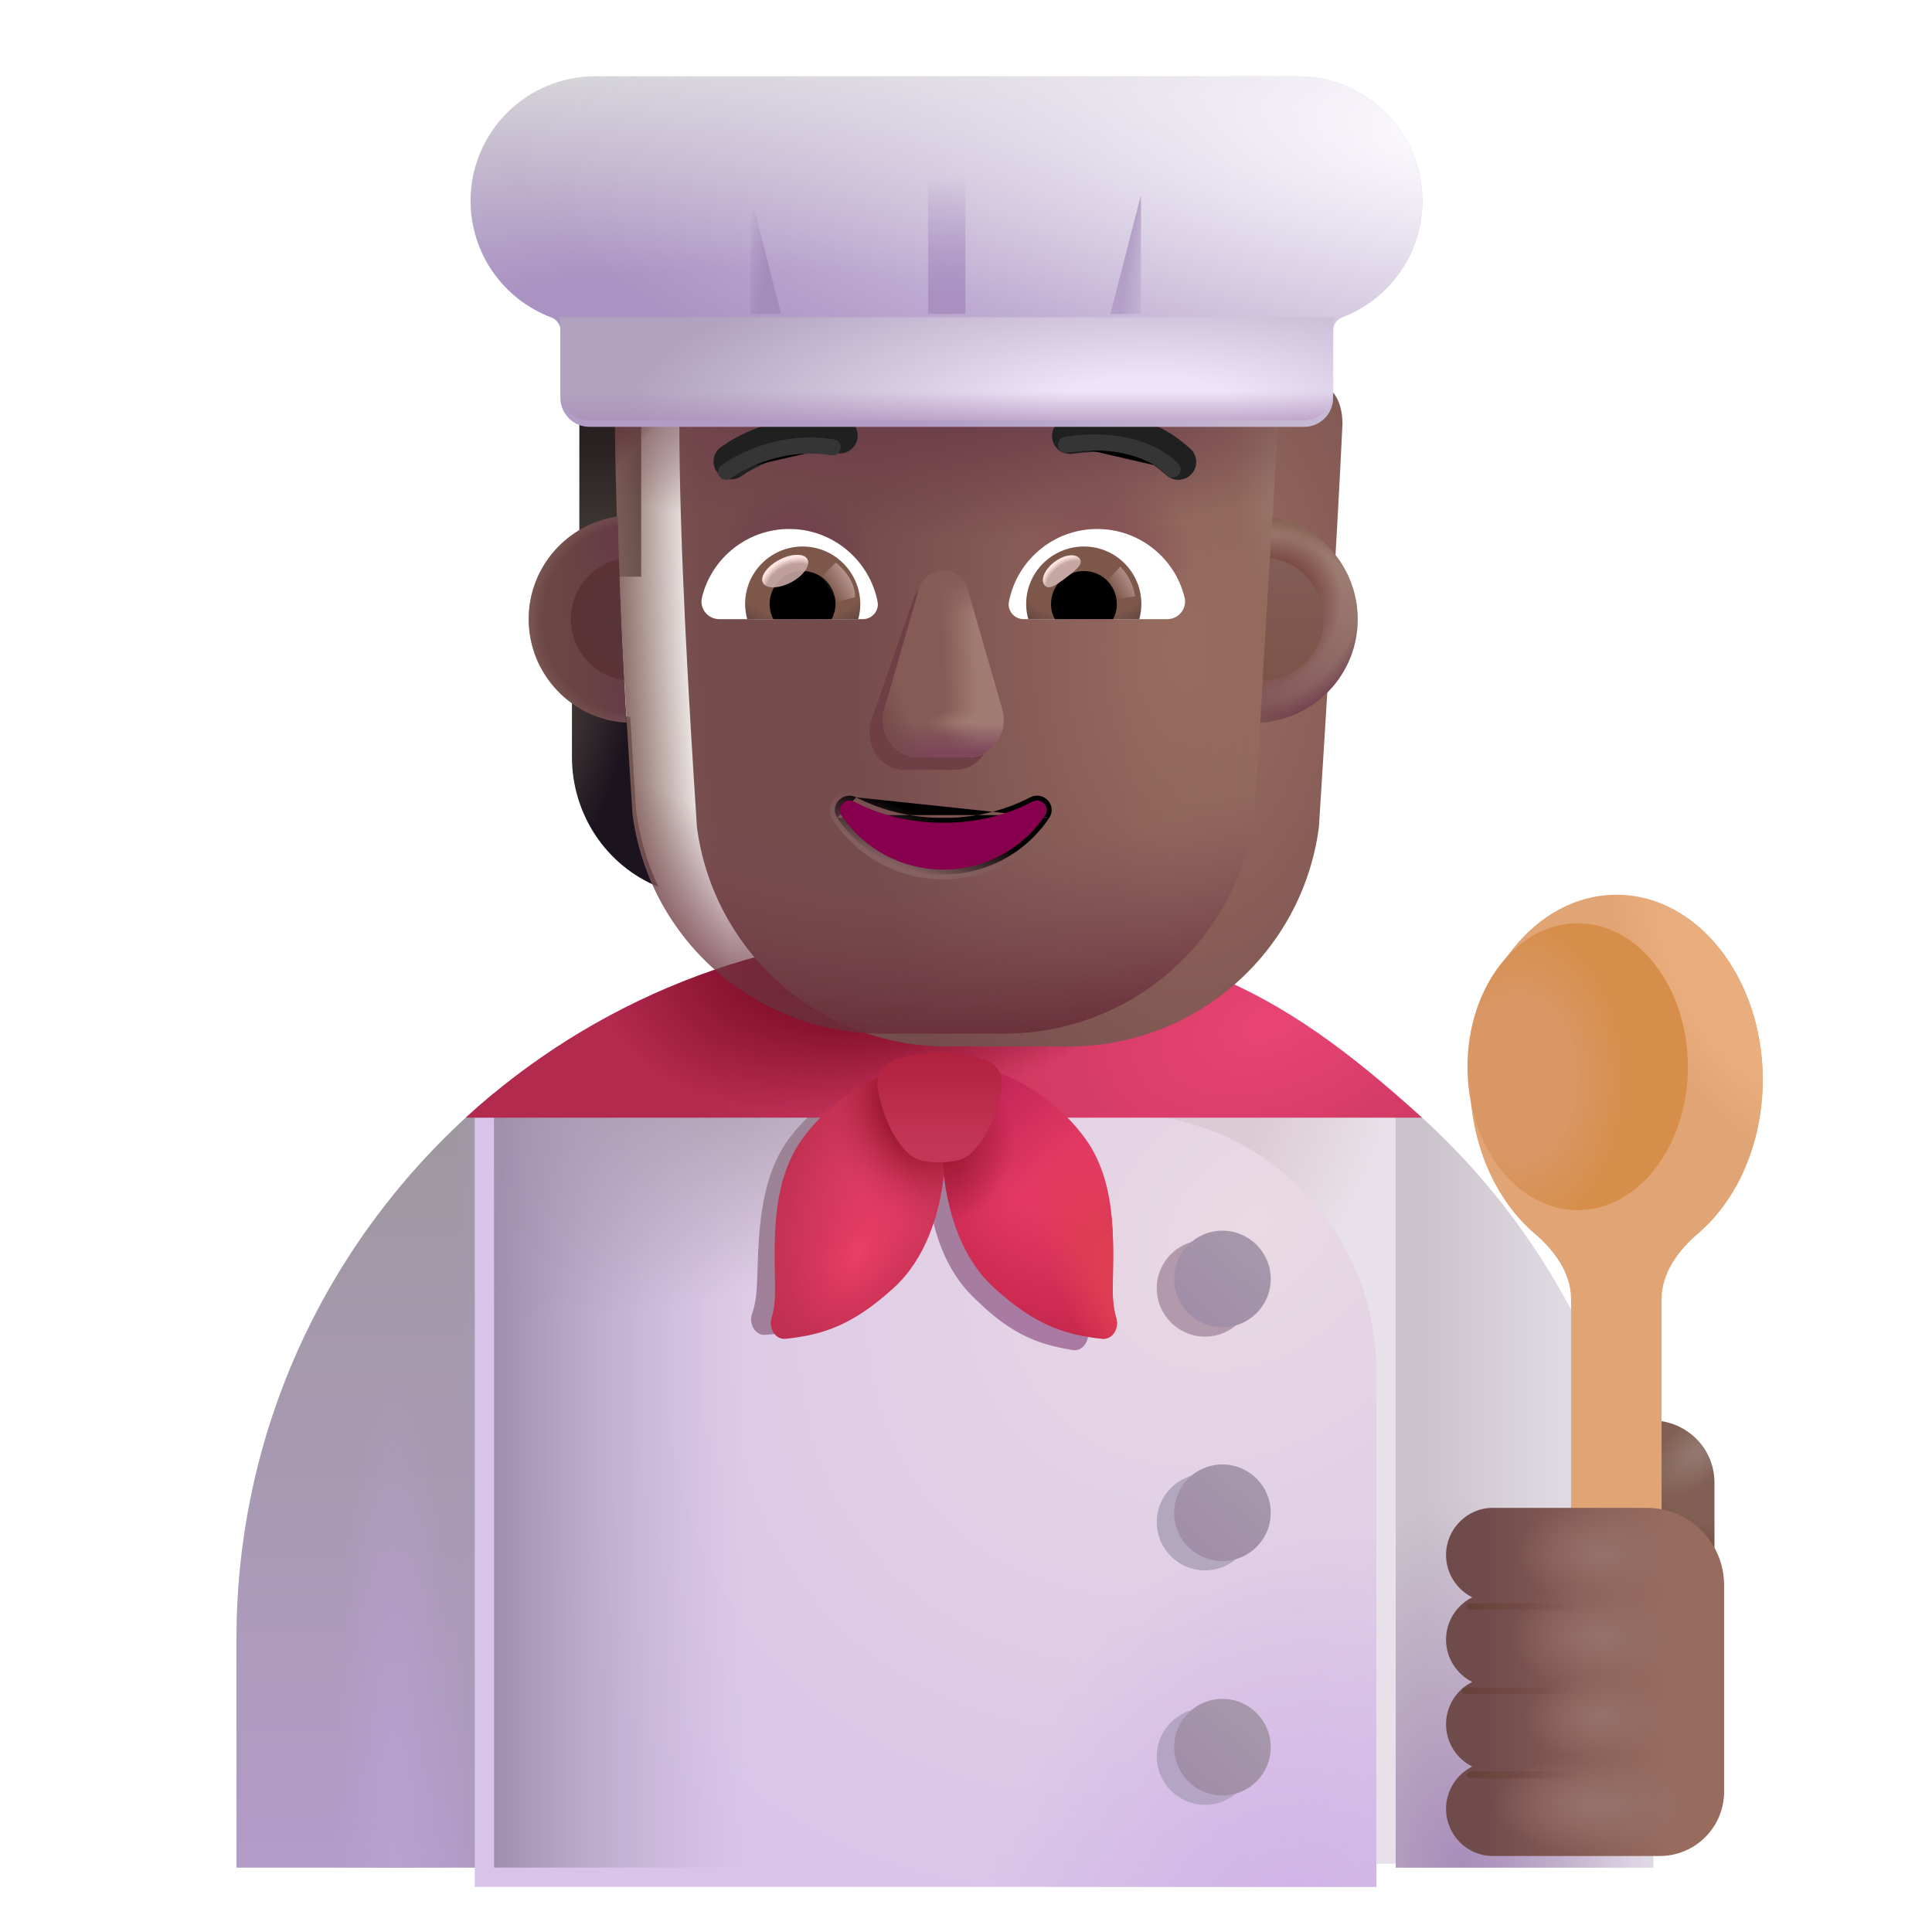 <svg viewBox="1 1 30 30" xmlns="http://www.w3.org/2000/svg">
<rect x="9.996" y="7.347" width="0.96" height="2.608" fill="url(#paint0_linear_4002_1877)"/>
<rect x="20.338" y="7.347" width="0.96" height="2.608" fill="url(#paint1_linear_4002_1877)"/>
<path d="M15.652 15.47C9.582 15.47 4.672 20.39 4.672 26.45V30H8.672V29.94H22.672V30H26.672V26.499C26.672 23.077 25.118 20.017 22.672 18V18.013C20.77 16.426 18.322 15.47 15.652 15.47Z" fill="#E8E1E9"/>
<path d="M15.652 15.47C9.582 15.47 4.672 20.39 4.672 26.45V30H8.672V29.94H22.672V30H26.672V26.499C26.672 23.077 25.118 20.017 22.672 18V18.013C20.77 16.426 18.322 15.47 15.652 15.47Z" fill="url(#paint2_radial_4002_1877)"/>
<path d="M22.672 30H26.672V26.499C26.672 23.077 25.118 20.017 22.672 18V30Z" fill="url(#paint3_linear_4002_1877)"/>
<path d="M22.672 30H26.672V26.499C26.672 23.077 25.118 20.017 22.672 18V30Z" fill="url(#paint4_radial_4002_1877)"/>
<path d="M8.672 17.973C6.228 19.988 4.672 23.038 4.672 26.45V30H8.672V17.973Z" fill="url(#paint5_linear_4002_1877)"/>
<path d="M8.672 17.973C6.228 19.988 4.672 23.038 4.672 26.45V30H8.672V17.973Z" fill="url(#paint6_linear_4002_1877)"/>
<path d="M8.672 17.973C6.228 19.988 4.672 23.038 4.672 26.45V30H8.672V17.973Z" fill="url(#paint7_radial_4002_1877)"/>
<g filter="url(#filter0_i_4002_1877)">
<path d="M8.672 18H18.724C20.901 18 22.672 19.796 22.672 22.004V30H8.672L8.672 18Z" fill="url(#paint8_radial_4002_1877)"/>
<path d="M8.672 18H18.724C20.901 18 22.672 19.796 22.672 22.004V30H8.672L8.672 18Z" fill="url(#paint9_radial_4002_1877)"/>
</g>
<path d="M8.672 18H18.724C20.901 18 22.672 19.796 22.672 22.004V30H8.672L8.672 18Z" fill="url(#paint10_radial_4002_1877)"/>
<path d="M8.672 18H18.724C20.901 18 22.672 19.796 22.672 22.004V30H8.672L8.672 18Z" fill="url(#paint11_linear_4002_1877)"/>
<g filter="url(#filter1_f_4002_1877)">
<path d="M15.385 17.496C15 17.528 13.981 17.748 13.283 18.638C12.813 19.237 12.784 20.078 12.763 20.707C12.759 20.824 12.755 20.933 12.749 21.033C12.74 21.178 12.714 21.296 12.679 21.395C12.625 21.55 12.719 21.737 12.879 21.727C13.459 21.691 13.897 21.565 14.543 21.022C15.035 20.609 15.286 19.96 15.394 19.306C15.438 19.967 15.622 20.638 16.071 21.098C16.661 21.701 17.084 21.871 17.658 21.964C17.816 21.989 17.928 21.812 17.89 21.653C17.865 21.551 17.851 21.431 17.856 21.286C17.859 21.186 17.866 21.077 17.874 20.96C17.915 20.332 17.969 19.492 17.561 18.85C16.954 17.895 15.961 17.576 15.582 17.506C15.535 17.666 15.49 17.865 15.454 18.088C15.441 17.862 15.416 17.66 15.385 17.496Z" fill="url(#paint12_linear_4002_1877)"/>
</g>
<path d="M23.081 18.355H8.232C10.186 16.564 12.79 15.47 15.652 15.47C19.136 15.47 20.805 16.282 23.081 18.355Z" fill="url(#paint13_radial_4002_1877)"/>
<path d="M23.081 18.355H8.232C10.186 16.564 12.79 15.47 15.652 15.47C19.136 15.47 20.805 16.282 23.081 18.355Z" fill="url(#paint14_radial_4002_1877)"/>
<g filter="url(#filter2_f_4002_1877)">
<path d="M20.462 28.275C20.462 28.689 20.126 29.025 19.712 29.025C19.298 29.025 18.962 28.689 18.962 28.275C18.962 27.861 19.298 27.525 19.712 27.525C20.126 27.525 20.462 27.861 20.462 28.275Z" fill="#B5A5C4"/>
</g>
<g filter="url(#filter3_f_4002_1877)">
<path d="M19.712 25.385C20.126 25.385 20.462 25.049 20.462 24.635C20.462 24.221 20.126 23.885 19.712 23.885C19.298 23.885 18.962 24.221 18.962 24.635C18.962 25.049 19.298 25.385 19.712 25.385Z" fill="#B2A7BE"/>
</g>
<g filter="url(#filter4_f_4002_1877)">
<path d="M19.712 21.755C20.126 21.755 20.462 21.419 20.462 21.005C20.462 20.591 20.126 20.255 19.712 20.255C19.298 20.255 18.962 20.591 18.962 21.005C18.962 21.419 19.298 21.755 19.712 21.755Z" fill="#B29AAC"/>
</g>
<g filter="url(#filter5_ii_4002_1877)">
<path d="M20.732 28.13C20.732 28.545 20.396 28.88 19.982 28.88C19.567 28.88 19.232 28.545 19.232 28.13C19.232 27.716 19.567 27.38 19.982 27.38C20.396 27.38 20.732 27.716 20.732 28.13Z" fill="url(#paint15_linear_4002_1877)"/>
</g>
<g filter="url(#filter6_ii_4002_1877)">
<path d="M19.982 25.24C20.396 25.24 20.732 24.904 20.732 24.49C20.732 24.076 20.396 23.74 19.982 23.74C19.567 23.74 19.232 24.076 19.232 24.49C19.232 24.904 19.567 25.24 19.982 25.24Z" fill="url(#paint16_linear_4002_1877)"/>
</g>
<g filter="url(#filter7_ii_4002_1877)">
<path d="M19.982 21.61C20.396 21.61 20.732 21.275 20.732 20.86C20.732 20.446 20.396 20.11 19.982 20.11C19.567 20.11 19.232 20.446 19.232 20.86C19.232 21.275 19.567 21.61 19.982 21.61Z" fill="url(#paint17_linear_4002_1877)"/>
</g>
<path d="M26.655 23.057C27.186 23.057 27.622 23.492 27.622 24.024V26.239H25.688V24.024C25.697 23.492 26.123 23.057 26.655 23.057Z" fill="url(#paint18_radial_4002_1877)"/>
<path d="M26.655 23.057C27.186 23.057 27.622 23.492 27.622 24.024V26.239H25.688V24.024C25.697 23.492 26.123 23.057 26.655 23.057Z" fill="url(#paint19_radial_4002_1877)"/>
<path d="M20.508 12.129C20.843 12.118 21.157 12.005 21.413 11.821V12.752C21.413 13.645 20.881 14.441 20.072 14.771C20.242 14.408 20.359 14.013 20.418 13.591L20.508 12.129Z" fill="url(#paint20_radial_4002_1877)"/>
<path d="M10.785 12.129C10.45 12.118 10.136 12.005 9.881 11.821V12.752C9.881 13.645 10.413 14.441 11.222 14.771C11.051 14.408 10.934 14.013 10.876 13.591L10.785 12.129Z" fill="url(#paint21_radial_4002_1877)"/>
<g filter="url(#filter8_ii_4002_1877)">
<path d="M10.822 13.644C11.079 15.597 12.741 17.05 14.707 17.05H16.594C18.561 17.05 20.223 15.597 20.48 13.644C20.598 11.761 20.758 9.257 20.846 7.374C20.835 6.607 20.189 6.602 19.425 6.57H18.025C17.07 6.57 16.206 6.006 15.813 5.127C15.712 4.875 15.468 4.708 15.198 4.708H13.925C12.079 4.708 10.549 5.507 10.549 7.374C10.549 9.235 10.7 11.779 10.822 13.644Z" fill="url(#paint22_radial_4002_1877)"/>
<path d="M10.822 13.644C11.079 15.597 12.741 17.05 14.707 17.05H16.594C18.561 17.05 20.223 15.597 20.48 13.644C20.598 11.761 20.758 9.257 20.846 7.374C20.835 6.607 20.189 6.602 19.425 6.57H18.025C17.07 6.57 16.206 6.006 15.813 5.127C15.712 4.875 15.468 4.708 15.198 4.708H13.925C12.079 4.708 10.549 5.507 10.549 7.374C10.549 9.235 10.7 11.779 10.822 13.644Z" fill="url(#paint23_radial_4002_1877)"/>
</g>
<path d="M10.822 13.644C11.079 15.597 12.741 17.05 14.707 17.05H16.594C18.561 17.05 20.223 15.597 20.48 13.644C20.598 11.761 20.758 9.257 20.846 7.374C20.835 6.607 20.189 6.602 19.425 6.57H18.025C17.07 6.57 16.206 6.006 15.813 5.127C15.712 4.875 15.468 4.708 15.198 4.708H13.925C12.079 4.708 10.549 5.507 10.549 7.374C10.549 9.235 10.7 11.779 10.822 13.644Z" fill="url(#paint24_linear_4002_1877)"/>
<path d="M10.822 13.644C11.079 15.597 12.741 17.05 14.707 17.05H16.594C18.561 17.05 20.223 15.597 20.48 13.644C20.598 11.761 20.758 9.257 20.846 7.374C20.835 6.607 20.189 6.602 19.425 6.57H18.025C17.07 6.57 16.206 6.006 15.813 5.127C15.712 4.875 15.468 4.708 15.198 4.708H13.925C12.079 4.708 10.549 5.507 10.549 7.374C10.549 9.235 10.7 11.779 10.822 13.644Z" fill="url(#paint25_radial_4002_1877)"/>
<path d="M10.822 13.644C11.079 15.597 12.741 17.05 14.707 17.05H16.594C18.561 17.05 20.223 15.597 20.48 13.644C20.598 11.761 20.758 9.257 20.846 7.374C20.835 6.607 20.189 6.602 19.425 6.57H18.025C17.07 6.57 16.206 6.006 15.813 5.127C15.712 4.875 15.468 4.708 15.198 4.708H13.925C12.079 4.708 10.549 5.507 10.549 7.374C10.549 9.235 10.7 11.779 10.822 13.644Z" fill="url(#paint26_radial_4002_1877)"/>
<path d="M10.822 13.644C11.079 15.597 12.741 17.05 14.707 17.05H16.594C18.561 17.05 20.223 15.597 20.48 13.644C20.598 11.761 20.758 9.257 20.846 7.374C20.835 6.607 20.189 6.602 19.425 6.57H18.025C17.07 6.57 16.206 6.006 15.813 5.127C15.712 4.875 15.468 4.708 15.198 4.708H13.925C12.079 4.708 10.549 5.507 10.549 7.374C10.549 9.235 10.7 11.779 10.822 13.644Z" fill="url(#paint27_radial_4002_1877)"/>
<path d="M10.822 13.644C11.079 15.597 12.741 17.05 14.707 17.05H16.594C18.561 17.05 20.223 15.597 20.48 13.644C20.598 11.761 20.758 9.257 20.846 7.374C20.835 6.607 20.189 6.602 19.425 6.57H18.025C17.07 6.57 16.206 6.006 15.813 5.127C15.712 4.875 15.468 4.708 15.198 4.708H13.925C12.079 4.708 10.549 5.507 10.549 7.374C10.549 9.235 10.7 11.779 10.822 13.644Z" fill="url(#paint28_radial_4002_1877)"/>
<path d="M10.822 13.644C11.079 15.597 12.741 17.05 14.707 17.05H16.594C18.561 17.05 20.223 15.597 20.48 13.644C20.598 11.761 20.758 9.257 20.846 7.374C20.835 6.607 20.189 6.602 19.425 6.57H18.025C17.07 6.57 16.206 6.006 15.813 5.127C15.712 4.875 15.468 4.708 15.198 4.708H13.925C12.079 4.708 10.549 5.507 10.549 7.374C10.549 9.235 10.7 11.779 10.822 13.644Z" fill="url(#paint29_radial_4002_1877)"/>
<path d="M10.822 13.644C11.079 15.597 12.741 17.05 14.707 17.05H16.594C18.561 17.05 20.223 15.597 20.48 13.644C20.598 11.761 20.758 9.257 20.846 7.374C20.835 6.607 20.189 6.602 19.425 6.57H18.025C17.07 6.57 16.206 6.006 15.813 5.127C15.712 4.875 15.468 4.708 15.198 4.708H13.925C12.079 4.708 10.549 5.507 10.549 7.374C10.549 9.235 10.7 11.779 10.822 13.644Z" fill="url(#paint30_radial_4002_1877)"/>
<path d="M10.822 13.644C11.079 15.597 12.741 17.05 14.707 17.05H16.594C18.561 17.05 20.223 15.597 20.48 13.644C20.598 11.761 20.758 9.257 20.846 7.374C20.835 6.607 20.189 6.602 19.425 6.57H18.025C17.07 6.57 16.206 6.006 15.813 5.127C15.712 4.875 15.468 4.708 15.198 4.708H13.925C12.079 4.708 10.549 5.507 10.549 7.374C10.549 9.235 10.7 11.779 10.822 13.644Z" fill="url(#paint31_radial_4002_1877)"/>
<g filter="url(#filter9_f_4002_1877)">
<path d="M15.161 10.361L14.526 12.199C14.417 12.577 14.678 12.955 15.046 12.955H15.833C16.201 12.955 16.462 12.571 16.353 12.199L15.822 10.361C15.708 9.953 15.28 9.953 15.161 10.361Z" fill="#6F3F46"/>
</g>
<g filter="url(#filter10_f_4002_1877)">
<path d="M15.264 10.165L14.733 12.003C14.624 12.381 14.885 12.759 15.254 12.759H16.04C16.409 12.759 16.669 12.376 16.561 12.003L16.029 10.165C15.915 9.758 15.384 9.758 15.264 10.165Z" fill="#845B55"/>
<path d="M15.264 10.165L14.733 12.003C14.624 12.381 14.885 12.759 15.254 12.759H16.04C16.409 12.759 16.669 12.376 16.561 12.003L16.029 10.165C15.915 9.758 15.384 9.758 15.264 10.165Z" fill="url(#paint32_linear_4002_1877)"/>
<path d="M15.264 10.165L14.733 12.003C14.624 12.381 14.885 12.759 15.254 12.759H16.04C16.409 12.759 16.669 12.376 16.561 12.003L16.029 10.165C15.915 9.758 15.384 9.758 15.264 10.165Z" fill="url(#paint33_radial_4002_1877)"/>
<path d="M15.264 10.165L14.733 12.003C14.624 12.381 14.885 12.759 15.254 12.759H16.04C16.409 12.759 16.669 12.376 16.561 12.003L16.029 10.165C15.915 9.758 15.384 9.758 15.264 10.165Z" fill="url(#paint34_linear_4002_1877)"/>
<path d="M15.264 10.165L14.733 12.003C14.624 12.381 14.885 12.759 15.254 12.759H16.04C16.409 12.759 16.669 12.376 16.561 12.003L16.029 10.165C15.915 9.758 15.384 9.758 15.264 10.165Z" fill="url(#paint35_radial_4002_1877)"/>
<path d="M15.264 10.165L14.733 12.003C14.624 12.381 14.885 12.759 15.254 12.759H16.04C16.409 12.759 16.669 12.376 16.561 12.003L16.029 10.165C15.915 9.758 15.384 9.758 15.264 10.165Z" fill="url(#paint36_linear_4002_1877)"/>
</g>
<g filter="url(#filter11_f_4002_1877)">
<path d="M14.296 13.381L14.296 13.381C14.686 13.584 15.151 13.701 15.647 13.701C16.148 13.701 16.608 13.584 16.997 13.381L16.998 13.381L16.998 13.381C17.099 13.329 17.205 13.359 17.269 13.425C17.333 13.493 17.357 13.601 17.293 13.698M14.296 13.381L17.23 13.657M14.296 13.381L14.295 13.381C14.193 13.329 14.087 13.361 14.024 13.428C13.961 13.494 13.935 13.603 14.001 13.699M14.296 13.381L14.063 13.657M17.293 13.698C17.293 13.698 17.293 13.698 17.292 13.698L17.23 13.657M17.293 13.698C17.293 13.698 17.293 13.698 17.293 13.698L17.23 13.657M17.293 13.698C16.944 14.226 16.337 14.578 15.647 14.578C14.956 14.578 14.35 14.226 14.001 13.699M17.23 13.657C16.895 14.164 16.311 14.503 15.647 14.503C14.982 14.503 14.398 14.164 14.063 13.657M14.001 13.699C14.001 13.699 14.002 13.699 14.002 13.699L14.063 13.657M14.001 13.699C14.001 13.698 14.001 13.698 14.001 13.698L14.063 13.657" stroke="url(#paint37_linear_4002_1877)" stroke-width="0.15"/>
</g>
<path d="M15.647 13.776C15.139 13.776 14.662 13.657 14.261 13.448C14.124 13.378 13.977 13.532 14.063 13.657C14.398 14.164 14.982 14.503 15.647 14.503C16.311 14.503 16.895 14.164 17.23 13.657C17.316 13.527 17.169 13.378 17.032 13.448C16.631 13.657 16.159 13.776 15.647 13.776Z" fill="url(#paint38_radial_4002_1877)"/>
<g filter="url(#filter12_i_4002_1877)">
<path d="M19.38 8.164C19.204 8.012 19.001 7.85 18.692 7.753C18.388 7.657 18.007 7.631 17.48 7.696C17.328 7.714 17.219 7.853 17.238 8.005C17.257 8.157 17.395 8.265 17.547 8.246C18.028 8.187 18.323 8.218 18.526 8.282C18.724 8.344 18.858 8.445 19.015 8.582C19.131 8.683 19.306 8.671 19.407 8.555C19.507 8.44 19.495 8.265 19.38 8.164Z" fill="#202020"/>
</g>
<g filter="url(#filter13_i_4002_1877)">
<path d="M12.236 8.048C12.326 7.994 12.456 7.925 12.619 7.86C12.947 7.732 13.415 7.62 13.975 7.688C14.127 7.707 14.235 7.845 14.216 7.997C14.198 8.149 14.059 8.257 13.907 8.239C13.459 8.184 13.085 8.273 12.822 8.377C12.691 8.428 12.589 8.483 12.521 8.524C12.487 8.544 12.461 8.561 12.446 8.572C12.438 8.577 12.432 8.581 12.429 8.583L12.426 8.585C12.305 8.679 12.132 8.657 12.038 8.536C11.944 8.415 11.966 8.241 12.087 8.147L12.236 8.048Z" fill="#202020"/>
</g>
<path d="M18.038 9.214C18.691 9.214 19.243 9.665 19.393 10.273C19.437 10.448 19.303 10.614 19.125 10.614H16.894C16.752 10.614 16.638 10.484 16.667 10.342C16.792 9.701 17.356 9.214 18.038 9.214Z" fill="white"/>
<path d="M17.831 9.486C18.326 9.486 18.723 9.888 18.723 10.379C18.723 10.46 18.711 10.541 18.691 10.614H16.967C16.946 10.537 16.934 10.46 16.934 10.379C16.934 9.888 17.336 9.486 17.831 9.486Z" fill="url(#paint39_radial_4002_1877)"/>
<path d="M17.32 10.379C17.32 10.095 17.547 9.867 17.831 9.867C18.115 9.867 18.342 10.095 18.342 10.379C18.342 10.464 18.322 10.545 18.285 10.614H17.381C17.34 10.545 17.32 10.464 17.32 10.379Z" fill="black"/>
<g filter="url(#filter14_f_4002_1877)">
<path d="M17.765 9.675C17.829 9.76 17.696 9.863 17.545 9.976C17.394 10.089 17.282 10.169 17.218 10.084C17.154 9.999 17.225 9.838 17.376 9.725C17.527 9.612 17.702 9.59 17.765 9.675Z" fill="#C7A7A3"/>
<path d="M17.765 9.675C17.829 9.76 17.696 9.863 17.545 9.976C17.394 10.089 17.282 10.169 17.218 10.084C17.154 9.999 17.225 9.838 17.376 9.725C17.527 9.612 17.702 9.59 17.765 9.675Z" fill="url(#paint40_radial_4002_1877)"/>
</g>
<g filter="url(#filter15_f_4002_1877)">
<path d="M18.626 10.261C18.593 10.03 18.458 9.856 18.394 9.798L18.134 10.084L18.252 10.312L18.626 10.261Z" fill="url(#paint41_linear_4002_1877)"/>
</g>
<path d="M13.256 9.214C12.603 9.214 12.051 9.665 11.901 10.273C11.856 10.448 11.99 10.614 12.169 10.614H14.4C14.542 10.614 14.655 10.484 14.627 10.342C14.501 9.701 13.933 9.214 13.256 9.214Z" fill="white"/>
<path d="M13.463 9.486C12.968 9.486 12.57 9.888 12.57 10.379C12.57 10.46 12.582 10.541 12.603 10.614H14.327C14.347 10.537 14.359 10.46 14.359 10.379C14.355 9.888 13.958 9.486 13.463 9.486Z" fill="url(#paint42_radial_4002_1877)"/>
<path d="M13.974 10.379C13.974 10.095 13.746 9.867 13.463 9.867C13.179 9.867 12.951 10.095 12.951 10.379C12.951 10.464 12.972 10.545 13.008 10.614H13.913C13.949 10.545 13.974 10.464 13.974 10.379Z" fill="black"/>
<g filter="url(#filter16_f_4002_1877)">
<path d="M14.278 10.274C14.278 9.985 14.043 9.793 13.98 9.735L13.692 10.014L13.869 10.375L14.278 10.274Z" fill="url(#paint43_linear_4002_1877)"/>
</g>
<g filter="url(#filter17_f_4002_1877)">
<ellipse cx="13.193" cy="9.868" rx="0.39" ry="0.197" transform="rotate(-27.914 13.193 9.868)" fill="#C7A7A3" fill-opacity="0.9"/>
<ellipse cx="13.193" cy="9.868" rx="0.39" ry="0.197" transform="rotate(-27.914 13.193 9.868)" fill="url(#paint44_radial_4002_1877)"/>
</g>
<path d="M20.569 12.22C20.634 11.156 20.698 10.093 20.753 9.029C21.509 9.161 22.083 9.821 22.083 10.614C22.083 11.471 21.413 12.171 20.569 12.22Z" fill="url(#paint45_linear_4002_1877)"/>
<path d="M20.569 12.22C20.634 11.156 20.698 10.093 20.753 9.029C21.509 9.161 22.083 9.821 22.083 10.614C22.083 11.471 21.413 12.171 20.569 12.22Z" fill="url(#paint46_radial_4002_1877)"/>
<path d="M20.569 12.22C20.634 11.156 20.698 10.093 20.753 9.029C21.509 9.161 22.083 9.821 22.083 10.614C22.083 11.471 21.413 12.171 20.569 12.22Z" fill="url(#paint47_radial_4002_1877)"/>
<path d="M20.569 12.22C20.634 11.156 20.698 10.093 20.753 9.029C21.509 9.161 22.083 9.821 22.083 10.614C22.083 11.471 21.413 12.171 20.569 12.22Z" fill="url(#paint48_radial_4002_1877)"/>
<path d="M10.593 9.021C9.811 9.131 9.21 9.802 9.21 10.614C9.21 11.473 9.884 12.175 10.731 12.221C10.667 11.152 10.614 10.09 10.593 9.021Z" fill="url(#paint49_linear_4002_1877)"/>
<path d="M10.593 9.021C9.811 9.131 9.21 9.802 9.21 10.614C9.21 11.473 9.884 12.175 10.731 12.221C10.667 11.152 10.614 10.09 10.593 9.021Z" fill="url(#paint50_radial_4002_1877)"/>
<g filter="url(#filter18_f_4002_1877)">
<path d="M10.61 9.682C10.183 9.777 9.864 10.158 9.864 10.614C9.864 11.099 10.225 11.499 10.693 11.561C10.658 10.934 10.629 10.309 10.61 9.682Z" fill="url(#paint51_radial_4002_1877)"/>
</g>
<g filter="url(#filter19_f_4002_1877)">
<path d="M20.608 11.569C20.647 10.935 20.684 10.301 20.719 9.666C21.19 9.725 21.555 10.127 21.555 10.614C21.555 11.139 21.132 11.565 20.608 11.569Z" fill="url(#paint52_linear_4002_1877)"/>
</g>
<g filter="url(#filter20_f_4002_1877)">
<path d="M12.274 8.327C12.53 8.143 13.171 7.819 13.929 7.946" stroke="#353535" stroke-width="0.25" stroke-linecap="round"/>
</g>
<g filter="url(#filter21_f_4002_1877)">
<path d="M19.208 8.289C18.926 7.992 18.31 7.78 17.552 7.907" stroke="#353535" stroke-width="0.25" stroke-linecap="round"/>
</g>
<g filter="url(#filter22_i_4002_1877)">
<path d="M10.241 2.085C9.173 2.085 8.307 2.951 8.307 4.019C8.307 4.847 8.828 5.553 9.56 5.829C9.643 5.86 9.702 5.937 9.702 6.026V7.078C9.702 7.326 9.904 7.528 10.152 7.528H21.251C21.5 7.528 21.701 7.326 21.701 7.078V6.023C21.701 5.934 21.76 5.857 21.843 5.826C22.57 5.548 23.087 4.844 23.087 4.019C23.087 2.951 22.221 2.085 21.153 2.085H10.241Z" fill="url(#paint53_radial_4002_1877)"/>
<path d="M10.241 2.085C9.173 2.085 8.307 2.951 8.307 4.019C8.307 4.847 8.828 5.553 9.56 5.829C9.643 5.86 9.702 5.937 9.702 6.026V7.078C9.702 7.326 9.904 7.528 10.152 7.528H21.251C21.5 7.528 21.701 7.326 21.701 7.078V6.023C21.701 5.934 21.76 5.857 21.843 5.826C22.57 5.548 23.087 4.844 23.087 4.019C23.087 2.951 22.221 2.085 21.153 2.085H10.241Z" fill="url(#paint54_radial_4002_1877)"/>
</g>
<path d="M21.727 5.925H9.675C9.692 5.955 9.702 5.99 9.702 6.026V7.078C9.702 7.326 9.904 7.528 10.152 7.528H21.251C21.5 7.528 21.701 7.326 21.701 7.078V6.023C21.701 5.988 21.711 5.954 21.727 5.925Z" fill="url(#paint55_radial_4002_1877)"/>
<path d="M21.727 5.925H9.675C9.692 5.955 9.702 5.99 9.702 6.026V7.078C9.702 7.326 9.904 7.528 10.152 7.528H21.251C21.5 7.528 21.701 7.326 21.701 7.078V6.023C21.701 5.988 21.711 5.954 21.727 5.925Z" fill="url(#paint56_linear_4002_1877)"/>
<g filter="url(#filter23_f_4002_1877)">
<path fill-rule="evenodd" clip-rule="evenodd" d="M13.129 5.875L12.654 4.028V5.875H13.129Z" fill="url(#paint57_linear_4002_1877)"/>
</g>
<g filter="url(#filter24_f_4002_1877)">
<path fill-rule="evenodd" clip-rule="evenodd" d="M18.242 5.875L18.717 4.028V5.875H18.242Z" fill="url(#paint58_linear_4002_1877)"/>
</g>
<g filter="url(#filter25_f_4002_1877)">
<rect x="15.411" y="3.738" width="0.58" height="2.137" fill="url(#paint59_linear_4002_1877)"/>
</g>
<path d="M13.459 18.684C14.129 17.761 15.163 17.49 15.556 17.439C15.761 18.269 15.864 20.106 14.872 21.003C14.237 21.576 13.794 21.724 13.202 21.789C13.039 21.807 12.933 21.625 12.98 21.468C13.011 21.367 13.031 21.248 13.034 21.102C13.043 20.468 12.924 19.421 13.459 18.684Z" fill="url(#paint60_radial_4002_1877)"/>
<path d="M13.459 18.684C14.129 17.761 15.163 17.49 15.556 17.439C15.761 18.269 15.864 20.106 14.872 21.003C14.237 21.576 13.794 21.724 13.202 21.789C13.039 21.807 12.933 21.625 12.98 21.468C13.011 21.367 13.031 21.248 13.034 21.102C13.043 20.468 12.924 19.421 13.459 18.684Z" fill="url(#paint61_radial_4002_1877)"/>
<path d="M13.459 18.684C14.129 17.761 15.163 17.49 15.556 17.439C15.761 18.269 15.864 20.106 14.872 21.003C14.237 21.576 13.794 21.724 13.202 21.789C13.039 21.807 12.933 21.625 12.98 21.468C13.011 21.367 13.031 21.248 13.034 21.102C13.043 20.468 12.924 19.421 13.459 18.684Z" fill="url(#paint62_radial_4002_1877)"/>
<path d="M17.855 18.684C17.184 17.761 16.151 17.49 15.758 17.439C15.553 18.269 15.45 20.106 16.442 21.003C17.077 21.576 17.519 21.724 18.112 21.789C18.275 21.807 18.381 21.625 18.333 21.468C18.303 21.367 18.282 21.248 18.28 21.102C18.271 20.468 18.389 19.421 17.855 18.684Z" fill="url(#paint63_radial_4002_1877)"/>
<path d="M17.855 18.684C17.184 17.761 16.151 17.49 15.758 17.439C15.553 18.269 15.45 20.106 16.442 21.003C17.077 21.576 17.519 21.724 18.112 21.789C18.275 21.807 18.381 21.625 18.333 21.468C18.303 21.367 18.282 21.248 18.28 21.102C18.271 20.468 18.389 19.421 17.855 18.684Z" fill="url(#paint64_linear_4002_1877)"/>
<path d="M17.855 18.684C17.184 17.761 16.151 17.49 15.758 17.439C15.553 18.269 15.45 20.106 16.442 21.003C17.077 21.576 17.519 21.724 18.112 21.789C18.275 21.807 18.381 21.625 18.333 21.468C18.303 21.367 18.282 21.248 18.28 21.102C18.271 20.468 18.389 19.421 17.855 18.684Z" fill="url(#paint65_radial_4002_1877)"/>
<path d="M17.855 18.684C17.184 17.761 16.151 17.49 15.758 17.439C15.553 18.269 15.45 20.106 16.442 21.003C17.077 21.576 17.519 21.724 18.112 21.789C18.275 21.807 18.381 21.625 18.333 21.468C18.303 21.367 18.282 21.248 18.28 21.102C18.271 20.468 18.389 19.421 17.855 18.684Z" fill="url(#paint66_radial_4002_1877)"/>
<g filter="url(#filter26_ii_4002_1877)">
<path d="M14.984 17.558C15.174 17.495 15.424 17.439 15.691 17.439C15.958 17.439 16.208 17.495 16.398 17.558C16.587 17.621 16.69 17.814 16.653 18.009C16.56 18.495 16.383 18.809 16.189 18.998C16.122 19.062 16.031 19.109 15.922 19.129C15.812 19.148 15.584 19.16 15.445 19.129C15.306 19.098 15.26 19.062 15.193 18.998C14.999 18.809 14.822 18.495 14.73 18.009C14.693 17.814 14.795 17.621 14.984 17.558Z" fill="url(#paint67_linear_4002_1877)"/>
</g>
<g filter="url(#filter27_i_4002_1877)">
<path d="M26.051 21.174C26.051 20.768 26.311 20.416 26.619 20.153C27.224 19.636 27.622 18.761 27.622 17.769C27.622 16.181 26.604 14.894 25.348 14.894C24.093 14.894 23.075 16.181 23.075 17.769C23.075 18.761 23.473 19.636 24.077 20.153C24.386 20.416 24.645 20.768 24.645 21.174V26.23H26.051V21.174Z" fill="#E1A474"/>
<path d="M26.051 21.174C26.051 20.768 26.311 20.416 26.619 20.153C27.224 19.636 27.622 18.761 27.622 17.769C27.622 16.181 26.604 14.894 25.348 14.894C24.093 14.894 23.075 16.181 23.075 17.769C23.075 18.761 23.473 19.636 24.077 20.153C24.386 20.416 24.645 20.768 24.645 21.174V26.23H26.051V21.174Z" fill="url(#paint68_radial_4002_1877)"/>
</g>
<g filter="url(#filter28_if_4002_1877)">
<ellipse cx="25.348" cy="17.714" rx="1.711" ry="2.227" fill="url(#paint69_radial_4002_1877)"/>
</g>
<g filter="url(#filter29_i_4002_1877)">
<path d="M23.304 25.296C23.304 24.895 23.629 24.564 24.03 24.564H26.422C27.084 24.564 27.622 25.101 27.622 25.764V28.97C27.622 29.523 27.174 29.97 26.622 29.97H24.03C23.629 29.97 23.304 29.64 23.304 29.238C23.304 28.952 23.47 28.701 23.711 28.581C23.47 28.462 23.304 28.211 23.304 27.924C23.304 27.637 23.47 27.387 23.711 27.267C23.47 27.147 23.304 26.897 23.304 26.61C23.304 26.323 23.47 26.073 23.711 25.953C23.47 25.833 23.304 25.582 23.304 25.296Z" fill="url(#paint70_linear_4002_1877)"/>
<path d="M23.304 25.296C23.304 24.895 23.629 24.564 24.03 24.564H26.422C27.084 24.564 27.622 25.101 27.622 25.764V28.97C27.622 29.523 27.174 29.97 26.622 29.97H24.03C23.629 29.97 23.304 29.64 23.304 29.238C23.304 28.952 23.47 28.701 23.711 28.581C23.47 28.462 23.304 28.211 23.304 27.924C23.304 27.637 23.47 27.387 23.711 27.267C23.47 27.147 23.304 26.897 23.304 26.61C23.304 26.323 23.47 26.073 23.711 25.953C23.47 25.833 23.304 25.582 23.304 25.296Z" fill="url(#paint71_radial_4002_1877)"/>
<path d="M23.304 25.296C23.304 24.895 23.629 24.564 24.03 24.564H26.422C27.084 24.564 27.622 25.101 27.622 25.764V28.97C27.622 29.523 27.174 29.97 26.622 29.97H24.03C23.629 29.97 23.304 29.64 23.304 29.238C23.304 28.952 23.47 28.701 23.711 28.581C23.47 28.462 23.304 28.211 23.304 27.924C23.304 27.637 23.47 27.387 23.711 27.267C23.47 27.147 23.304 26.897 23.304 26.61C23.304 26.323 23.47 26.073 23.711 25.953C23.47 25.833 23.304 25.582 23.304 25.296Z" fill="url(#paint72_radial_4002_1877)"/>
<path d="M23.304 25.296C23.304 24.895 23.629 24.564 24.03 24.564H26.422C27.084 24.564 27.622 25.101 27.622 25.764V28.97C27.622 29.523 27.174 29.97 26.622 29.97H24.03C23.629 29.97 23.304 29.64 23.304 29.238C23.304 28.952 23.47 28.701 23.711 28.581C23.47 28.462 23.304 28.211 23.304 27.924C23.304 27.637 23.47 27.387 23.711 27.267C23.47 27.147 23.304 26.897 23.304 26.61C23.304 26.323 23.47 26.073 23.711 25.953C23.47 25.833 23.304 25.582 23.304 25.296Z" fill="url(#paint73_radial_4002_1877)"/>
<path d="M23.304 25.296C23.304 24.895 23.629 24.564 24.03 24.564H26.422C27.084 24.564 27.622 25.101 27.622 25.764V28.97C27.622 29.523 27.174 29.97 26.622 29.97H24.03C23.629 29.97 23.304 29.64 23.304 29.238C23.304 28.952 23.47 28.701 23.711 28.581C23.47 28.462 23.304 28.211 23.304 27.924C23.304 27.637 23.47 27.387 23.711 27.267C23.47 27.147 23.304 26.897 23.304 26.61C23.304 26.323 23.47 26.073 23.711 25.953C23.47 25.833 23.304 25.582 23.304 25.296Z" fill="url(#paint74_radial_4002_1877)"/>
</g>
<g filter="url(#filter30_f_4002_1877)">
<path d="M23.824 25.948H25.621" stroke="url(#paint75_linear_4002_1877)" stroke-width="0.1" stroke-linecap="round"/>
</g>
<g filter="url(#filter31_f_4002_1877)">
<path d="M23.746 27.253H25.543" stroke="url(#paint76_linear_4002_1877)" stroke-width="0.1" stroke-linecap="round"/>
</g>
<g filter="url(#filter32_f_4002_1877)">
<path d="M23.824 28.558H25.621" stroke="url(#paint77_linear_4002_1877)" stroke-width="0.1" stroke-linecap="round"/>
</g>
<defs>
<filter id="filter0_i_4002_1877" x="8.372" y="18" width="14.3" height="12.3" filterUnits="userSpaceOnUse" color-interpolation-filters="sRGB">
<feFlood flood-opacity="0" result="BackgroundImageFix"/>
<feBlend mode="normal" in="SourceGraphic" in2="BackgroundImageFix" result="shape"/>
<feColorMatrix in="SourceAlpha" type="matrix" values="0 0 0 0 0 0 0 0 0 0 0 0 0 0 0 0 0 0 127 0" result="hardAlpha"/>
<feOffset dx="-0.3" dy="0.3"/>
<feGaussianBlur stdDeviation="0.5"/>
<feComposite in2="hardAlpha" operator="arithmetic" k2="-1" k3="1"/>
<feColorMatrix type="matrix" values="0 0 0 0 1 0 0 0 0 0.973 0 0 0 0 0.996 0 0 0 1 0"/>
<feBlend mode="normal" in2="shape" result="effect1_innerShadow_4002_1877"/>
</filter>
<filter id="filter1_f_4002_1877" x="12.014" y="16.846" width="6.538" height="5.771" filterUnits="userSpaceOnUse" color-interpolation-filters="sRGB">
<feFlood flood-opacity="0" result="BackgroundImageFix"/>
<feBlend mode="normal" in="SourceGraphic" in2="BackgroundImageFix" result="shape"/>
<feGaussianBlur stdDeviation="0.325" result="effect1_foregroundBlur_4002_1877"/>
</filter>
<filter id="filter2_f_4002_1877" x="18.462" y="27.025" width="2.5" height="2.5" filterUnits="userSpaceOnUse" color-interpolation-filters="sRGB">
<feFlood flood-opacity="0" result="BackgroundImageFix"/>
<feBlend mode="normal" in="SourceGraphic" in2="BackgroundImageFix" result="shape"/>
<feGaussianBlur stdDeviation="0.25" result="effect1_foregroundBlur_4002_1877"/>
</filter>
<filter id="filter3_f_4002_1877" x="18.462" y="23.385" width="2.5" height="2.5" filterUnits="userSpaceOnUse" color-interpolation-filters="sRGB">
<feFlood flood-opacity="0" result="BackgroundImageFix"/>
<feBlend mode="normal" in="SourceGraphic" in2="BackgroundImageFix" result="shape"/>
<feGaussianBlur stdDeviation="0.25" result="effect1_foregroundBlur_4002_1877"/>
</filter>
<filter id="filter4_f_4002_1877" x="18.462" y="19.755" width="2.5" height="2.5" filterUnits="userSpaceOnUse" color-interpolation-filters="sRGB">
<feFlood flood-opacity="0" result="BackgroundImageFix"/>
<feBlend mode="normal" in="SourceGraphic" in2="BackgroundImageFix" result="shape"/>
<feGaussianBlur stdDeviation="0.25" result="effect1_foregroundBlur_4002_1877"/>
</filter>
<filter id="filter5_ii_4002_1877" x="19.132" y="27.28" width="1.7" height="1.7" filterUnits="userSpaceOnUse" color-interpolation-filters="sRGB">
<feFlood flood-opacity="0" result="BackgroundImageFix"/>
<feBlend mode="normal" in="SourceGraphic" in2="BackgroundImageFix" result="shape"/>
<feColorMatrix in="SourceAlpha" type="matrix" values="0 0 0 0 0 0 0 0 0 0 0 0 0 0 0 0 0 0 127 0" result="hardAlpha"/>
<feOffset dx="0.1" dy="-0.1"/>
<feGaussianBlur stdDeviation="0.05"/>
<feComposite in2="hardAlpha" operator="arithmetic" k2="-1" k3="1"/>
<feColorMatrix type="matrix" values="0 0 0 0 0.62 0 0 0 0 0.522 0 0 0 0 0.647 0 0 0 1 0"/>
<feBlend mode="normal" in2="shape" result="effect1_innerShadow_4002_1877"/>
<feColorMatrix in="SourceAlpha" type="matrix" values="0 0 0 0 0 0 0 0 0 0 0 0 0 0 0 0 0 0 127 0" result="hardAlpha"/>
<feOffset dx="-0.1" dy="0.1"/>
<feGaussianBlur stdDeviation="0.05"/>
<feComposite in2="hardAlpha" operator="arithmetic" k2="-1" k3="1"/>
<feColorMatrix type="matrix" values="0 0 0 0 0.702 0 0 0 0 0.659 0 0 0 0 0.706 0 0 0 1 0"/>
<feBlend mode="normal" in2="effect1_innerShadow_4002_1877" result="effect2_innerShadow_4002_1877"/>
</filter>
<filter id="filter6_ii_4002_1877" x="19.132" y="23.64" width="1.7" height="1.7" filterUnits="userSpaceOnUse" color-interpolation-filters="sRGB">
<feFlood flood-opacity="0" result="BackgroundImageFix"/>
<feBlend mode="normal" in="SourceGraphic" in2="BackgroundImageFix" result="shape"/>
<feColorMatrix in="SourceAlpha" type="matrix" values="0 0 0 0 0 0 0 0 0 0 0 0 0 0 0 0 0 0 127 0" result="hardAlpha"/>
<feOffset dx="0.1" dy="-0.1"/>
<feGaussianBlur stdDeviation="0.05"/>
<feComposite in2="hardAlpha" operator="arithmetic" k2="-1" k3="1"/>
<feColorMatrix type="matrix" values="0 0 0 0 0.62 0 0 0 0 0.522 0 0 0 0 0.647 0 0 0 1 0"/>
<feBlend mode="normal" in2="shape" result="effect1_innerShadow_4002_1877"/>
<feColorMatrix in="SourceAlpha" type="matrix" values="0 0 0 0 0 0 0 0 0 0 0 0 0 0 0 0 0 0 127 0" result="hardAlpha"/>
<feOffset dx="-0.1" dy="0.1"/>
<feGaussianBlur stdDeviation="0.05"/>
<feComposite in2="hardAlpha" operator="arithmetic" k2="-1" k3="1"/>
<feColorMatrix type="matrix" values="0 0 0 0 0.702 0 0 0 0 0.659 0 0 0 0 0.706 0 0 0 1 0"/>
<feBlend mode="normal" in2="effect1_innerShadow_4002_1877" result="effect2_innerShadow_4002_1877"/>
</filter>
<filter id="filter7_ii_4002_1877" x="19.132" y="20.01" width="1.7" height="1.7" filterUnits="userSpaceOnUse" color-interpolation-filters="sRGB">
<feFlood flood-opacity="0" result="BackgroundImageFix"/>
<feBlend mode="normal" in="SourceGraphic" in2="BackgroundImageFix" result="shape"/>
<feColorMatrix in="SourceAlpha" type="matrix" values="0 0 0 0 0 0 0 0 0 0 0 0 0 0 0 0 0 0 127 0" result="hardAlpha"/>
<feOffset dx="0.1" dy="-0.1"/>
<feGaussianBlur stdDeviation="0.05"/>
<feComposite in2="hardAlpha" operator="arithmetic" k2="-1" k3="1"/>
<feColorMatrix type="matrix" values="0 0 0 0 0.62 0 0 0 0 0.522 0 0 0 0 0.647 0 0 0 1 0"/>
<feBlend mode="normal" in2="shape" result="effect1_innerShadow_4002_1877"/>
<feColorMatrix in="SourceAlpha" type="matrix" values="0 0 0 0 0 0 0 0 0 0 0 0 0 0 0 0 0 0 127 0" result="hardAlpha"/>
<feOffset dx="-0.1" dy="0.1"/>
<feGaussianBlur stdDeviation="0.05"/>
<feComposite in2="hardAlpha" operator="arithmetic" k2="-1" k3="1"/>
<feColorMatrix type="matrix" values="0 0 0 0 0.702 0 0 0 0 0.659 0 0 0 0 0.706 0 0 0 1 0"/>
<feBlend mode="normal" in2="effect1_innerShadow_4002_1877" result="effect2_innerShadow_4002_1877"/>
</filter>
<filter id="filter8_ii_4002_1877" x="10.549" y="4.708" width="11.297" height="12.542" filterUnits="userSpaceOnUse" color-interpolation-filters="sRGB">
<feFlood flood-opacity="0" result="BackgroundImageFix"/>
<feBlend mode="normal" in="SourceGraphic" in2="BackgroundImageFix" result="shape"/>
<feColorMatrix in="SourceAlpha" type="matrix" values="0 0 0 0 0 0 0 0 0 0 0 0 0 0 0 0 0 0 127 0" result="hardAlpha"/>
<feOffset dx="1"/>
<feGaussianBlur stdDeviation="0.7"/>
<feComposite in2="hardAlpha" operator="arithmetic" k2="-1" k3="1"/>
<feColorMatrix type="matrix" values="0 0 0 0 0.494 0 0 0 0 0.353 0 0 0 0 0.325 0 0 0 1 0"/>
<feBlend mode="normal" in2="shape" result="effect1_innerShadow_4002_1877"/>
<feColorMatrix in="SourceAlpha" type="matrix" values="0 0 0 0 0 0 0 0 0 0 0 0 0 0 0 0 0 0 127 0" result="hardAlpha"/>
<feOffset dy="0.2"/>
<feGaussianBlur stdDeviation="0.375"/>
<feComposite in2="hardAlpha" operator="arithmetic" k2="-1" k3="1"/>
<feColorMatrix type="matrix" values="0 0 0 0 0.396 0 0 0 0 0.216 0 0 0 0 0.216 0 0 0 1 0"/>
<feBlend mode="normal" in2="effect1_innerShadow_4002_1877" result="effect2_innerShadow_4002_1877"/>
</filter>
<filter id="filter9_f_4002_1877" x="13.501" y="9.055" width="3.877" height="4.9" filterUnits="userSpaceOnUse" color-interpolation-filters="sRGB">
<feFlood flood-opacity="0" result="BackgroundImageFix"/>
<feBlend mode="normal" in="SourceGraphic" in2="BackgroundImageFix" result="shape"/>
<feGaussianBlur stdDeviation="0.5" result="effect1_foregroundBlur_4002_1877"/>
</filter>
<filter id="filter10_f_4002_1877" x="14.508" y="9.659" width="2.277" height="3.3" filterUnits="userSpaceOnUse" color-interpolation-filters="sRGB">
<feFlood flood-opacity="0" result="BackgroundImageFix"/>
<feBlend mode="normal" in="SourceGraphic" in2="BackgroundImageFix" result="shape"/>
<feGaussianBlur stdDeviation="0.1" result="effect1_foregroundBlur_4002_1877"/>
</filter>
<filter id="filter11_f_4002_1877" x="13.787" y="13.18" width="3.718" height="1.573" filterUnits="userSpaceOnUse" color-interpolation-filters="sRGB">
<feFlood flood-opacity="0" result="BackgroundImageFix"/>
<feBlend mode="normal" in="SourceGraphic" in2="BackgroundImageFix" result="shape"/>
<feGaussianBlur stdDeviation="0.05" result="effect1_foregroundBlur_4002_1877"/>
</filter>
<filter id="filter12_i_4002_1877" x="17.236" y="7.46" width="2.339" height="1.19" filterUnits="userSpaceOnUse" color-interpolation-filters="sRGB">
<feFlood flood-opacity="0" result="BackgroundImageFix"/>
<feBlend mode="normal" in="SourceGraphic" in2="BackgroundImageFix" result="shape"/>
<feColorMatrix in="SourceAlpha" type="matrix" values="0 0 0 0 0 0 0 0 0 0 0 0 0 0 0 0 0 0 127 0" result="hardAlpha"/>
<feOffset dx="0.1" dy="-0.2"/>
<feGaussianBlur stdDeviation="0.125"/>
<feComposite in2="hardAlpha" operator="arithmetic" k2="-1" k3="1"/>
<feColorMatrix type="matrix" values="0 0 0 0 0.059 0 0 0 0 0.055 0 0 0 0 0.059 0 0 0 1 0"/>
<feBlend mode="normal" in2="shape" result="effect1_innerShadow_4002_1877"/>
</filter>
<filter id="filter13_i_4002_1877" x="11.98" y="7.467" width="2.339" height="1.176" filterUnits="userSpaceOnUse" color-interpolation-filters="sRGB">
<feFlood flood-opacity="0" result="BackgroundImageFix"/>
<feBlend mode="normal" in="SourceGraphic" in2="BackgroundImageFix" result="shape"/>
<feColorMatrix in="SourceAlpha" type="matrix" values="0 0 0 0 0 0 0 0 0 0 0 0 0 0 0 0 0 0 127 0" result="hardAlpha"/>
<feOffset dx="0.1" dy="-0.2"/>
<feGaussianBlur stdDeviation="0.125"/>
<feComposite in2="hardAlpha" operator="arithmetic" k2="-1" k3="1"/>
<feColorMatrix type="matrix" values="0 0 0 0 0.059 0 0 0 0 0.055 0 0 0 0 0.059 0 0 0 1 0"/>
<feBlend mode="normal" in2="shape" result="effect1_innerShadow_4002_1877"/>
</filter>
<filter id="filter14_f_4002_1877" x="17.095" y="9.523" width="0.787" height="0.696" filterUnits="userSpaceOnUse" color-interpolation-filters="sRGB">
<feFlood flood-opacity="0" result="BackgroundImageFix"/>
<feBlend mode="normal" in="SourceGraphic" in2="BackgroundImageFix" result="shape"/>
<feGaussianBlur stdDeviation="0.05" result="effect1_foregroundBlur_4002_1877"/>
</filter>
<filter id="filter15_f_4002_1877" x="17.934" y="9.598" width="0.891" height="0.913" filterUnits="userSpaceOnUse" color-interpolation-filters="sRGB">
<feFlood flood-opacity="0" result="BackgroundImageFix"/>
<feBlend mode="normal" in="SourceGraphic" in2="BackgroundImageFix" result="shape"/>
<feGaussianBlur stdDeviation="0.1" result="effect1_foregroundBlur_4002_1877"/>
</filter>
<filter id="filter16_f_4002_1877" x="13.492" y="9.535" width="0.986" height="1.04" filterUnits="userSpaceOnUse" color-interpolation-filters="sRGB">
<feFlood flood-opacity="0" result="BackgroundImageFix"/>
<feBlend mode="normal" in="SourceGraphic" in2="BackgroundImageFix" result="shape"/>
<feGaussianBlur stdDeviation="0.1" result="effect1_foregroundBlur_4002_1877"/>
</filter>
<filter id="filter17_f_4002_1877" x="12.737" y="9.515" width="0.913" height="0.705" filterUnits="userSpaceOnUse" color-interpolation-filters="sRGB">
<feFlood flood-opacity="0" result="BackgroundImageFix"/>
<feBlend mode="normal" in="SourceGraphic" in2="BackgroundImageFix" result="shape"/>
<feGaussianBlur stdDeviation="0.05" result="effect1_foregroundBlur_4002_1877"/>
</filter>
<filter id="filter18_f_4002_1877" x="9.614" y="9.432" width="1.329" height="2.379" filterUnits="userSpaceOnUse" color-interpolation-filters="sRGB">
<feFlood flood-opacity="0" result="BackgroundImageFix"/>
<feBlend mode="normal" in="SourceGraphic" in2="BackgroundImageFix" result="shape"/>
<feGaussianBlur stdDeviation="0.125" result="effect1_foregroundBlur_4002_1877"/>
</filter>
<filter id="filter19_f_4002_1877" x="20.108" y="9.166" width="1.947" height="2.903" filterUnits="userSpaceOnUse" color-interpolation-filters="sRGB">
<feFlood flood-opacity="0" result="BackgroundImageFix"/>
<feBlend mode="normal" in="SourceGraphic" in2="BackgroundImageFix" result="shape"/>
<feGaussianBlur stdDeviation="0.25" result="effect1_foregroundBlur_4002_1877"/>
</filter>
<filter id="filter20_f_4002_1877" x="11.899" y="7.542" width="2.405" height="1.16" filterUnits="userSpaceOnUse" color-interpolation-filters="sRGB">
<feFlood flood-opacity="0" result="BackgroundImageFix"/>
<feBlend mode="normal" in="SourceGraphic" in2="BackgroundImageFix" result="shape"/>
<feGaussianBlur stdDeviation="0.125" result="effect1_foregroundBlur_4002_1877"/>
</filter>
<filter id="filter21_f_4002_1877" x="17.177" y="7.495" width="2.405" height="1.169" filterUnits="userSpaceOnUse" color-interpolation-filters="sRGB">
<feFlood flood-opacity="0" result="BackgroundImageFix"/>
<feBlend mode="normal" in="SourceGraphic" in2="BackgroundImageFix" result="shape"/>
<feGaussianBlur stdDeviation="0.125" result="effect1_foregroundBlur_4002_1877"/>
</filter>
<filter id="filter22_i_4002_1877" x="8.307" y="2.085" width="14.779" height="5.543" filterUnits="userSpaceOnUse" color-interpolation-filters="sRGB">
<feFlood flood-opacity="0" result="BackgroundImageFix"/>
<feBlend mode="normal" in="SourceGraphic" in2="BackgroundImageFix" result="shape"/>
<feColorMatrix in="SourceAlpha" type="matrix" values="0 0 0 0 0 0 0 0 0 0 0 0 0 0 0 0 0 0 127 0" result="hardAlpha"/>
<feOffset dy="0.1"/>
<feGaussianBlur stdDeviation="0.375"/>
<feComposite in2="hardAlpha" operator="arithmetic" k2="-1" k3="1"/>
<feColorMatrix type="matrix" values="0 0 0 0 0.791 0 0 0 0 0.769 0 0 0 0 0.791 0 0 0 1 0"/>
<feBlend mode="normal" in2="shape" result="effect1_innerShadow_4002_1877"/>
</filter>
<filter id="filter23_f_4002_1877" x="12.554" y="3.928" width="0.675" height="2.047" filterUnits="userSpaceOnUse" color-interpolation-filters="sRGB">
<feFlood flood-opacity="0" result="BackgroundImageFix"/>
<feBlend mode="normal" in="SourceGraphic" in2="BackgroundImageFix" result="shape"/>
<feGaussianBlur stdDeviation="0.05" result="effect1_foregroundBlur_4002_1877"/>
</filter>
<filter id="filter24_f_4002_1877" x="18.142" y="3.928" width="0.675" height="2.047" filterUnits="userSpaceOnUse" color-interpolation-filters="sRGB">
<feFlood flood-opacity="0" result="BackgroundImageFix"/>
<feBlend mode="normal" in="SourceGraphic" in2="BackgroundImageFix" result="shape"/>
<feGaussianBlur stdDeviation="0.05" result="effect1_foregroundBlur_4002_1877"/>
</filter>
<filter id="filter25_f_4002_1877" x="15.211" y="3.538" width="0.98" height="2.537" filterUnits="userSpaceOnUse" color-interpolation-filters="sRGB">
<feFlood flood-opacity="0" result="BackgroundImageFix"/>
<feBlend mode="normal" in="SourceGraphic" in2="BackgroundImageFix" result="shape"/>
<feGaussianBlur stdDeviation="0.1" result="effect1_foregroundBlur_4002_1877"/>
</filter>
<filter id="filter26_ii_4002_1877" x="14.522" y="17.339" width="2.238" height="1.809" filterUnits="userSpaceOnUse" color-interpolation-filters="sRGB">
<feFlood flood-opacity="0" result="BackgroundImageFix"/>
<feBlend mode="normal" in="SourceGraphic" in2="BackgroundImageFix" result="shape"/>
<feColorMatrix in="SourceAlpha" type="matrix" values="0 0 0 0 0 0 0 0 0 0 0 0 0 0 0 0 0 0 127 0" result="hardAlpha"/>
<feOffset dx="-0.2"/>
<feGaussianBlur stdDeviation="0.15"/>
<feComposite in2="hardAlpha" operator="arithmetic" k2="-1" k3="1"/>
<feColorMatrix type="matrix" values="0 0 0 0 0.816 0 0 0 0 0.267 0 0 0 0 0.376 0 0 0 1 0"/>
<feBlend mode="normal" in2="shape" result="effect1_innerShadow_4002_1877"/>
<feColorMatrix in="SourceAlpha" type="matrix" values="0 0 0 0 0 0 0 0 0 0 0 0 0 0 0 0 0 0 127 0" result="hardAlpha"/>
<feOffset dx="0.1" dy="-0.1"/>
<feGaussianBlur stdDeviation="0.2"/>
<feComposite in2="hardAlpha" operator="arithmetic" k2="-1" k3="1"/>
<feColorMatrix type="matrix" values="0 0 0 0 0.651 0 0 0 0 0.176 0 0 0 0 0.255 0 0 0 1 0"/>
<feBlend mode="normal" in2="effect1_innerShadow_4002_1877" result="effect2_innerShadow_4002_1877"/>
</filter>
<filter id="filter27_i_4002_1877" x="23.075" y="14.894" width="5.047" height="11.336" filterUnits="userSpaceOnUse" color-interpolation-filters="sRGB">
<feFlood flood-opacity="0" result="BackgroundImageFix"/>
<feBlend mode="normal" in="SourceGraphic" in2="BackgroundImageFix" result="shape"/>
<feColorMatrix in="SourceAlpha" type="matrix" values="0 0 0 0 0 0 0 0 0 0 0 0 0 0 0 0 0 0 127 0" result="hardAlpha"/>
<feOffset dx="0.75"/>
<feGaussianBlur stdDeviation="0.25"/>
<feComposite in2="hardAlpha" operator="arithmetic" k2="-1" k3="1"/>
<feColorMatrix type="matrix" values="0 0 0 0 0.804 0 0 0 0 0.522 0 0 0 0 0.325 0 0 0 1 0"/>
<feBlend mode="normal" in2="shape" result="effect1_innerShadow_4002_1877"/>
</filter>
<filter id="filter28_if_4002_1877" x="23.537" y="15.337" width="3.672" height="4.703" filterUnits="userSpaceOnUse" color-interpolation-filters="sRGB">
<feFlood flood-opacity="0" result="BackgroundImageFix"/>
<feBlend mode="normal" in="SourceGraphic" in2="BackgroundImageFix" result="shape"/>
<feColorMatrix in="SourceAlpha" type="matrix" values="0 0 0 0 0 0 0 0 0 0 0 0 0 0 0 0 0 0 127 0" result="hardAlpha"/>
<feOffset dx="0.15" dy="-0.15"/>
<feGaussianBlur stdDeviation="0.1"/>
<feComposite in2="hardAlpha" operator="arithmetic" k2="-1" k3="1"/>
<feColorMatrix type="matrix" values="0 0 0 0 0.89 0 0 0 0 0.647 0 0 0 0 0.478 0 0 0 1 0"/>
<feBlend mode="normal" in2="shape" result="effect1_innerShadow_4002_1877"/>
<feGaussianBlur stdDeviation="0.05" result="effect2_foregroundBlur_4002_1877"/>
</filter>
<filter id="filter29_i_4002_1877" x="23.304" y="24.414" width="4.468" height="5.556" filterUnits="userSpaceOnUse" color-interpolation-filters="sRGB">
<feFlood flood-opacity="0" result="BackgroundImageFix"/>
<feBlend mode="normal" in="SourceGraphic" in2="BackgroundImageFix" result="shape"/>
<feColorMatrix in="SourceAlpha" type="matrix" values="0 0 0 0 0 0 0 0 0 0 0 0 0 0 0 0 0 0 127 0" result="hardAlpha"/>
<feOffset dx="0.15" dy="-0.15"/>
<feGaussianBlur stdDeviation="0.5"/>
<feComposite in2="hardAlpha" operator="arithmetic" k2="-1" k3="1"/>
<feColorMatrix type="matrix" values="0 0 0 0 0.341 0 0 0 0 0.212 0 0 0 0 0.22 0 0 0 1 0"/>
<feBlend mode="normal" in2="shape" result="effect1_innerShadow_4002_1877"/>
</filter>
<filter id="filter30_f_4002_1877" x="23.674" y="25.798" width="2.097" height="0.3" filterUnits="userSpaceOnUse" color-interpolation-filters="sRGB">
<feFlood flood-opacity="0" result="BackgroundImageFix"/>
<feBlend mode="normal" in="SourceGraphic" in2="BackgroundImageFix" result="shape"/>
<feGaussianBlur stdDeviation="0.05" result="effect1_foregroundBlur_4002_1877"/>
</filter>
<filter id="filter31_f_4002_1877" x="23.596" y="27.103" width="2.097" height="0.3" filterUnits="userSpaceOnUse" color-interpolation-filters="sRGB">
<feFlood flood-opacity="0" result="BackgroundImageFix"/>
<feBlend mode="normal" in="SourceGraphic" in2="BackgroundImageFix" result="shape"/>
<feGaussianBlur stdDeviation="0.05" result="effect1_foregroundBlur_4002_1877"/>
</filter>
<filter id="filter32_f_4002_1877" x="23.674" y="28.408" width="2.097" height="0.3" filterUnits="userSpaceOnUse" color-interpolation-filters="sRGB">
<feFlood flood-opacity="0" result="BackgroundImageFix"/>
<feBlend mode="normal" in="SourceGraphic" in2="BackgroundImageFix" result="shape"/>
<feGaussianBlur stdDeviation="0.05" result="effect1_foregroundBlur_4002_1877"/>
</filter>
<linearGradient id="paint0_linear_4002_1877" x1="10.476" y1="7.862" x2="10.476" y2="9.955" gradientUnits="userSpaceOnUse">
<stop stop-color="#282121"/>
<stop offset="1" stop-color="#46403D"/>
</linearGradient>
<linearGradient id="paint1_linear_4002_1877" x1="20.818" y1="7.69" x2="20.818" y2="9.253" gradientUnits="userSpaceOnUse">
<stop stop-color="#373032"/>
<stop offset="1" stop-color="#271D21"/>
</linearGradient>
<radialGradient id="paint2_radial_4002_1877" cx="0" cy="0" r="1" gradientUnits="userSpaceOnUse" gradientTransform="translate(19.312 18.081) rotate(22.533) scale(3.18 4.815)">
<stop offset="0.385" stop-color="#DCCAD4"/>
<stop offset="1" stop-color="#DCCAD4" stop-opacity="0"/>
</radialGradient>
<linearGradient id="paint3_linear_4002_1877" x1="22.829" y1="25.868" x2="26.073" y2="25.868" gradientUnits="userSpaceOnUse">
<stop offset="0.091" stop-color="#CBC3CB"/>
<stop offset="1" stop-color="#E7E2EB"/>
</linearGradient>
<radialGradient id="paint4_radial_4002_1877" cx="0" cy="0" r="1" gradientUnits="userSpaceOnUse" gradientTransform="translate(23.684 30.202) rotate(-90) scale(5.956 3.297)">
<stop stop-color="#A78BB9"/>
<stop offset="1" stop-color="#A78BB9" stop-opacity="0"/>
</radialGradient>
<linearGradient id="paint5_linear_4002_1877" x1="7.812" y1="30.987" x2="7.812" y2="16.925" gradientUnits="userSpaceOnUse">
<stop stop-color="#B59CCC"/>
<stop offset="1" stop-color="#9C979A"/>
</linearGradient>
<linearGradient id="paint6_linear_4002_1877" x1="8.672" y1="26.612" x2="8.094" y2="26.612" gradientUnits="userSpaceOnUse">
<stop stop-color="#A79EB4"/>
<stop offset="1" stop-color="#A498B2" stop-opacity="0"/>
</linearGradient>
<radialGradient id="paint7_radial_4002_1877" cx="0" cy="0" r="1" gradientUnits="userSpaceOnUse" gradientTransform="translate(7.125 30.706) rotate(-90) scale(8.375 0.969)">
<stop stop-color="#B8A1D0"/>
<stop offset="1" stop-color="#B8A1D0" stop-opacity="0"/>
</radialGradient>
<radialGradient id="paint8_radial_4002_1877" cx="0" cy="0" r="1" gradientUnits="userSpaceOnUse" gradientTransform="translate(20.726 19.677) rotate(136.66) scale(12.649 9.76)">
<stop stop-color="#E9DAE3"/>
<stop offset="1" stop-color="#D8C4E9"/>
</radialGradient>
<radialGradient id="paint9_radial_4002_1877" cx="0" cy="0" r="1" gradientUnits="userSpaceOnUse" gradientTransform="translate(21.39 32.45) rotate(-90) scale(8.05 5.037)">
<stop stop-color="#CFAEE5"/>
<stop offset="1" stop-color="#CFAEE5" stop-opacity="0"/>
</radialGradient>
<radialGradient id="paint10_radial_4002_1877" cx="0" cy="0" r="1" gradientUnits="userSpaceOnUse" gradientTransform="translate(11.403 17.212) rotate(75.069) scale(4.01 7.09)">
<stop stop-color="#A196A1"/>
<stop offset="1" stop-color="#A196A1" stop-opacity="0"/>
</radialGradient>
<linearGradient id="paint11_linear_4002_1877" x1="8.672" y1="27.198" x2="12.608" y2="27.198" gradientUnits="userSpaceOnUse">
<stop stop-color="#9E8FAD"/>
<stop offset="1" stop-color="#C0B0D1" stop-opacity="0"/>
</linearGradient>
<linearGradient id="paint12_linear_4002_1877" x1="16.28" y1="22.118" x2="13.319" y2="18.734" gradientUnits="userSpaceOnUse">
<stop stop-color="#AA7AA4"/>
<stop offset="1" stop-color="#9C8395"/>
</linearGradient>
<radialGradient id="paint13_radial_4002_1877" cx="0" cy="0" r="1" gradientUnits="userSpaceOnUse" gradientTransform="translate(20.688 16.913) rotate(161.865) scale(9.174 5.468)">
<stop stop-color="#E94574"/>
<stop offset="1" stop-color="#B22A4E"/>
</radialGradient>
<radialGradient id="paint14_radial_4002_1877" cx="0" cy="0" r="1" gradientUnits="userSpaceOnUse" gradientTransform="translate(15.169 15.286) rotate(165.355) scale(4.928 2.84)">
<stop offset="0.383" stop-color="#730620"/>
<stop offset="1" stop-color="#730620" stop-opacity="0"/>
</radialGradient>
<linearGradient id="paint15_linear_4002_1877" x1="20.5" y1="27.632" x2="19.232" y2="29.038" gradientUnits="userSpaceOnUse">
<stop stop-color="#A698AB"/>
<stop offset="1" stop-color="#9F8AA8"/>
</linearGradient>
<linearGradient id="paint16_linear_4002_1877" x1="20.5" y1="23.992" x2="19.232" y2="25.398" gradientUnits="userSpaceOnUse">
<stop stop-color="#A698AB"/>
<stop offset="1" stop-color="#9F8AA8"/>
</linearGradient>
<linearGradient id="paint17_linear_4002_1877" x1="20.5" y1="20.362" x2="19.232" y2="21.768" gradientUnits="userSpaceOnUse">
<stop stop-color="#A698AB"/>
<stop offset="1" stop-color="#9F8AA8"/>
</linearGradient>
<radialGradient id="paint18_radial_4002_1877" cx="0" cy="0" r="1" gradientUnits="userSpaceOnUse" gradientTransform="translate(27.622 23.691) rotate(140.585) scale(2.068 2.032)">
<stop offset="0.464" stop-color="#815F52"/>
<stop offset="1" stop-color="#643838"/>
</radialGradient>
<radialGradient id="paint19_radial_4002_1877" cx="0" cy="0" r="1" gradientUnits="userSpaceOnUse" gradientTransform="translate(27.386 23.538) rotate(-37.286) scale(0.958 0.5)">
<stop offset="0.132" stop-color="#93776E"/>
<stop offset="1" stop-color="#93776E" stop-opacity="0"/>
</radialGradient>
<radialGradient id="paint20_radial_4002_1877" cx="0" cy="0" r="1" gradientUnits="userSpaceOnUse" gradientTransform="translate(20.4 11.821) rotate(69.657) scale(2.154 2.559)">
<stop offset="0.215" stop-color="#3C3B3C"/>
<stop offset="1" stop-color="#221C27"/>
</radialGradient>
<radialGradient id="paint21_radial_4002_1877" cx="0" cy="0" r="1" gradientUnits="userSpaceOnUse" gradientTransform="translate(9.59 12.311) rotate(17.447) scale(1.548 4.775)">
<stop stop-color="#463C39"/>
<stop offset="0.746" stop-color="#1B141E"/>
</radialGradient>
<radialGradient id="paint22_radial_4002_1877" cx="0" cy="0" r="1" gradientUnits="userSpaceOnUse" gradientTransform="translate(18.479 10.879) rotate(180) scale(5.267 9.248)">
<stop stop-color="#9A6E61"/>
<stop offset="1" stop-color="#754C4C"/>
<stop offset="1" stop-color="#754C4C"/>
</radialGradient>
<radialGradient id="paint23_radial_4002_1877" cx="0" cy="0" r="1" gradientUnits="userSpaceOnUse" gradientTransform="translate(18.095 5.9) rotate(121.348) scale(3.376 2.797)">
<stop offset="0.078" stop-color="#855E5A"/>
<stop offset="1" stop-color="#855E5A" stop-opacity="0"/>
</radialGradient>
<linearGradient id="paint24_linear_4002_1877" x1="20.846" y1="12.565" x2="18.298" y2="12.565" gradientUnits="userSpaceOnUse">
<stop stop-color="#936B5D"/>
<stop offset="1" stop-color="#936B5D" stop-opacity="0"/>
</linearGradient>
<radialGradient id="paint25_radial_4002_1877" cx="0" cy="0" r="1" gradientUnits="userSpaceOnUse" gradientTransform="translate(18.115 9.566) rotate(-90) scale(1.148 1.432)">
<stop offset="0.325" stop-color="#875455"/>
<stop offset="1" stop-color="#875455" stop-opacity="0"/>
</radialGradient>
<radialGradient id="paint26_radial_4002_1877" cx="0" cy="0" r="1" gradientUnits="userSpaceOnUse" gradientTransform="translate(13.332 9.613) rotate(-89.793) scale(1.094 1.2)">
<stop offset="0.378" stop-color="#70424E"/>
<stop offset="1" stop-color="#70424E" stop-opacity="0"/>
</radialGradient>
<radialGradient id="paint27_radial_4002_1877" cx="0" cy="0" r="1" gradientUnits="userSpaceOnUse" gradientTransform="translate(19.108 11.867) rotate(176.414) scale(8.576 21.747)">
<stop offset="0.836" stop-color="#815F58" stop-opacity="0"/>
<stop offset="1" stop-color="#815F58"/>
</radialGradient>
<radialGradient id="paint28_radial_4002_1877" cx="0" cy="0" r="1" gradientUnits="userSpaceOnUse" gradientTransform="translate(8.808 8.146) rotate(-40.531) scale(4.488 1.324)">
<stop offset="0.539" stop-color="#4F2C2A"/>
<stop offset="1" stop-color="#4F2C2A" stop-opacity="0"/>
</radialGradient>
<radialGradient id="paint29_radial_4002_1877" cx="0" cy="0" r="1" gradientUnits="userSpaceOnUse" gradientTransform="translate(21.236 7.962) rotate(95.408) scale(2.509 1.01)">
<stop offset="0.245" stop-color="#98786D"/>
<stop offset="1" stop-color="#98786D" stop-opacity="0"/>
</radialGradient>
<radialGradient id="paint30_radial_4002_1877" cx="0" cy="0" r="1" gradientUnits="userSpaceOnUse" gradientTransform="translate(15.697 8.281) rotate(90) scale(9.094 12.218)">
<stop offset="0.653" stop-color="#7E4D5C" stop-opacity="0"/>
<stop offset="1" stop-color="#662A35"/>
</radialGradient>
<radialGradient id="paint31_radial_4002_1877" cx="0" cy="0" r="1" gradientUnits="userSpaceOnUse" gradientTransform="translate(15.697 6.812) rotate(90) scale(2.562 7.76)">
<stop offset="0.22" stop-color="#6C3D49"/>
<stop offset="1" stop-color="#6C3D49" stop-opacity="0"/>
</radialGradient>
<linearGradient id="paint32_linear_4002_1877" x1="16.485" y1="11.554" x2="15.647" y2="11.589" gradientUnits="userSpaceOnUse">
<stop offset="0.36" stop-color="#A17C72"/>
<stop offset="1" stop-color="#A17C72" stop-opacity="0"/>
</linearGradient>
<radialGradient id="paint33_radial_4002_1877" cx="0" cy="0" r="1" gradientUnits="userSpaceOnUse" gradientTransform="translate(16.113 12.24) rotate(90) scale(0.244 0.767)">
<stop stop-color="#A17C72"/>
<stop offset="1" stop-color="#A17C72" stop-opacity="0"/>
</radialGradient>
<linearGradient id="paint34_linear_4002_1877" x1="15.647" y1="12.693" x2="15.647" y2="12.229" gradientUnits="userSpaceOnUse">
<stop stop-color="#7D465B"/>
<stop offset="1" stop-color="#7D465B" stop-opacity="0"/>
</linearGradient>
<radialGradient id="paint35_radial_4002_1877" cx="0" cy="0" r="1" gradientUnits="userSpaceOnUse" gradientTransform="translate(16.229 11.671) rotate(155.369) scale(1.673 2.689)">
<stop offset="0.714" stop-color="#744A4A" stop-opacity="0"/>
<stop offset="1" stop-color="#744A4A"/>
</radialGradient>
<linearGradient id="paint36_linear_4002_1877" x1="15.647" y1="9.988" x2="15.647" y2="10.535" gradientUnits="userSpaceOnUse">
<stop stop-color="#865C56"/>
<stop offset="1" stop-color="#865C56" stop-opacity="0"/>
</linearGradient>
<linearGradient id="paint37_linear_4002_1877" x1="14.445" y1="14.264" x2="14.763" y2="13.43" gradientUnits="userSpaceOnUse">
<stop stop-color="#866163"/>
<stop offset="1" stop-color="#866163" stop-opacity="0"/>
</linearGradient>
<radialGradient id="paint38_radial_4002_1877" cx="0" cy="0" r="1" gradientUnits="userSpaceOnUse" gradientTransform="translate(15.156 14.503) rotate(-26.18) scale(2.431 9.782)">
<stop offset="0.562" stop-color="#87004E"/>
<stop offset="1" stop-color="#87004D"/>
</radialGradient>
<radialGradient id="paint39_radial_4002_1877" cx="0" cy="0" r="1" gradientUnits="userSpaceOnUse" gradientTransform="translate(17.829 9.963) rotate(90) scale(0.811 1.29)">
<stop offset="0.802" stop-color="#7D574A"/>
<stop offset="1" stop-color="#694B43"/>
<stop offset="1" stop-color="#804D49"/>
<stop offset="1" stop-color="#664842"/>
</radialGradient>
<radialGradient id="paint40_radial_4002_1877" cx="0" cy="0" r="1" gradientUnits="userSpaceOnUse" gradientTransform="translate(17.601 10.047) rotate(-127.812) scale(0.378 0.521)">
<stop offset="0.766" stop-color="#FFE6E2" stop-opacity="0"/>
<stop offset="0.966" stop-color="#FFE6E2"/>
</radialGradient>
<linearGradient id="paint41_linear_4002_1877" x1="18.607" y1="10.017" x2="18.293" y2="10.21" gradientUnits="userSpaceOnUse">
<stop stop-color="#B4948D"/>
<stop offset="1" stop-color="#B4948D" stop-opacity="0"/>
</linearGradient>
<radialGradient id="paint42_radial_4002_1877" cx="0" cy="0" r="1" gradientUnits="userSpaceOnUse" gradientTransform="translate(13.465 9.963) rotate(90) scale(0.811 1.291)">
<stop offset="0.802" stop-color="#7D574A"/>
<stop offset="1" stop-color="#694B43"/>
<stop offset="1" stop-color="#804D49"/>
<stop offset="1" stop-color="#664842"/>
</radialGradient>
<linearGradient id="paint43_linear_4002_1877" x1="14.209" y1="10.017" x2="13.895" y2="10.21" gradientUnits="userSpaceOnUse">
<stop stop-color="#B4948D"/>
<stop offset="1" stop-color="#B4948D" stop-opacity="0"/>
</linearGradient>
<radialGradient id="paint44_radial_4002_1877" cx="0" cy="0" r="1" gradientUnits="userSpaceOnUse" gradientTransform="translate(13.178 10.182) rotate(-90.897) scale(0.494 0.594)">
<stop offset="0.766" stop-color="#FFE6E2" stop-opacity="0"/>
<stop offset="0.966" stop-color="#FFE6E2"/>
</radialGradient>
<linearGradient id="paint45_linear_4002_1877" x1="22.083" y1="10.044" x2="20.876" y2="12.22" gradientUnits="userSpaceOnUse">
<stop stop-color="#9C7B71"/>
<stop offset="1" stop-color="#815758"/>
</linearGradient>
<radialGradient id="paint46_radial_4002_1877" cx="0" cy="0" r="1" gradientUnits="userSpaceOnUse" gradientTransform="translate(20.264 9.977) rotate(74.347) scale(2.33 2.223)">
<stop offset="0.856" stop-color="#71404F" stop-opacity="0"/>
<stop offset="1" stop-color="#71404F"/>
</radialGradient>
<radialGradient id="paint47_radial_4002_1877" cx="0" cy="0" r="1" gradientUnits="userSpaceOnUse" gradientTransform="translate(20.625 10.522) rotate(-53.92) scale(1.338 1.121)">
<stop offset="0.664" stop-color="#7C4C46"/>
<stop offset="1" stop-color="#7C4C46" stop-opacity="0"/>
</radialGradient>
<radialGradient id="paint48_radial_4002_1877" cx="0" cy="0" r="1" gradientUnits="userSpaceOnUse" gradientTransform="translate(20.739 10.694) rotate(-69.263) scale(1.658 2.215)">
<stop offset="0.803" stop-color="#805D4C" stop-opacity="0"/>
<stop offset="1" stop-color="#805D4C"/>
</radialGradient>
<linearGradient id="paint49_linear_4002_1877" x1="9.797" y1="10.75" x2="11.255" y2="10.623" gradientUnits="userSpaceOnUse">
<stop stop-color="#6A4544"/>
<stop offset="1" stop-color="#623549"/>
</linearGradient>
<radialGradient id="paint50_radial_4002_1877" cx="0" cy="0" r="1" gradientUnits="userSpaceOnUse" gradientTransform="translate(10.731 10.621) rotate(-180) scale(1.658 1.849)">
<stop offset="0.778" stop-color="#836158" stop-opacity="0"/>
<stop offset="1" stop-color="#836158"/>
</radialGradient>
<radialGradient id="paint51_radial_4002_1877" cx="0" cy="0" r="1" gradientUnits="userSpaceOnUse" gradientTransform="translate(10.781 10.621) rotate(170.26) scale(0.93 0.953)">
<stop stop-color="#57353C"/>
<stop offset="1" stop-color="#5B3336"/>
</radialGradient>
<linearGradient id="paint52_linear_4002_1877" x1="21.082" y1="9.666" x2="21.082" y2="11.569" gradientUnits="userSpaceOnUse">
<stop stop-color="#825D56"/>
<stop offset="1" stop-color="#7D5449"/>
</linearGradient>
<radialGradient id="paint53_radial_4002_1877" cx="0" cy="0" r="1" gradientUnits="userSpaceOnUse" gradientTransform="translate(12.531 6.05) rotate(-90) scale(3.964 18.869)">
<stop offset="0.244" stop-color="#AA92C2"/>
<stop offset="1" stop-color="#D5D3D8"/>
</radialGradient>
<radialGradient id="paint54_radial_4002_1877" cx="0" cy="0" r="1" gradientUnits="userSpaceOnUse" gradientTransform="translate(24.344 2.893) rotate(-180) scale(15.406 5.612)">
<stop offset="0.107" stop-color="#F9F6FC"/>
<stop offset="1" stop-color="#E7DDF2" stop-opacity="0"/>
</radialGradient>
<radialGradient id="paint55_radial_4002_1877" cx="0" cy="0" r="1" gradientUnits="userSpaceOnUse" gradientTransform="translate(18.781 7.3) rotate(-90.725) scale(2.469 8.063)">
<stop offset="0.179" stop-color="#EEE3F8"/>
<stop offset="1" stop-color="#B1A3BF"/>
</radialGradient>
<linearGradient id="paint56_linear_4002_1877" x1="16.281" y1="7.768" x2="16.281" y2="7.081" gradientUnits="userSpaceOnUse">
<stop stop-color="#AB8BB8"/>
<stop offset="1" stop-color="#AB8BB8" stop-opacity="0"/>
</linearGradient>
<linearGradient id="paint57_linear_4002_1877" x1="13.027" y1="5.621" x2="12.449" y2="5.523" gradientUnits="userSpaceOnUse">
<stop offset="0.297" stop-color="#A28CB9"/>
<stop offset="1" stop-color="#A28CB9" stop-opacity="0"/>
</linearGradient>
<linearGradient id="paint58_linear_4002_1877" x1="18.289" y1="5.43" x2="18.922" y2="5.523" gradientUnits="userSpaceOnUse">
<stop offset="0.246" stop-color="#B39FC7"/>
<stop offset="1" stop-color="#B39FC7" stop-opacity="0"/>
</linearGradient>
<linearGradient id="paint59_linear_4002_1877" x1="15.991" y1="5.766" x2="15.991" y2="3.738" gradientUnits="userSpaceOnUse">
<stop offset="0.1" stop-color="#A990C1"/>
<stop offset="1" stop-color="#A990C1" stop-opacity="0"/>
</linearGradient>
<radialGradient id="paint60_radial_4002_1877" cx="0" cy="0" r="1" gradientUnits="userSpaceOnUse" gradientTransform="translate(14.859 19.284) rotate(120.659) scale(3.524 1.947)">
<stop offset="0.198" stop-color="#DE3D65"/>
<stop offset="1" stop-color="#B92C4A"/>
</radialGradient>
<radialGradient id="paint61_radial_4002_1877" cx="0" cy="0" r="1" gradientUnits="userSpaceOnUse" gradientTransform="translate(15.219 18.159) rotate(71.03) scale(2.115 1.488)">
<stop offset="0.337" stop-color="#9C1931"/>
<stop offset="1" stop-color="#C93356" stop-opacity="0"/>
</radialGradient>
<radialGradient id="paint62_radial_4002_1877" cx="0" cy="0" r="1" gradientUnits="userSpaceOnUse" gradientTransform="translate(14.33 20.456) rotate(-62.696) scale(1.495 0.887)">
<stop stop-color="#EA4067"/>
<stop offset="1" stop-color="#DA3158" stop-opacity="0"/>
</radialGradient>
<radialGradient id="paint63_radial_4002_1877" cx="0" cy="0" r="1" gradientUnits="userSpaceOnUse" gradientTransform="translate(17.196 18.575) rotate(59.798) scale(4.021 3.126)">
<stop offset="0.315" stop-color="#E33964"/>
<stop offset="1" stop-color="#BF2245"/>
</radialGradient>
<linearGradient id="paint64_linear_4002_1877" x1="16.375" y1="17.987" x2="17.359" y2="19.159" gradientUnits="userSpaceOnUse">
<stop stop-color="#C52759"/>
<stop offset="1" stop-color="#C52759" stop-opacity="0"/>
</linearGradient>
<radialGradient id="paint65_radial_4002_1877" cx="0" cy="0" r="1" gradientUnits="userSpaceOnUse" gradientTransform="translate(15.75 18.878) rotate(114.88) scale(1.188 0.962)">
<stop stop-color="#9C1931"/>
<stop offset="1" stop-color="#9C1931" stop-opacity="0"/>
</radialGradient>
<radialGradient id="paint66_radial_4002_1877" cx="0" cy="0" r="1" gradientUnits="userSpaceOnUse" gradientTransform="translate(18.688 21.284) rotate(-119.374) scale(2.994 1.034)">
<stop offset="0.371" stop-color="#DF3D53"/>
<stop offset="1" stop-color="#DF3D53" stop-opacity="0"/>
</radialGradient>
<linearGradient id="paint67_linear_4002_1877" x1="15.891" y1="18.878" x2="15.891" y2="17.439" gradientUnits="userSpaceOnUse">
<stop stop-color="#C43656"/>
<stop offset="1" stop-color="#B1203D"/>
<stop offset="1" stop-color="#BA2946"/>
</linearGradient>
<radialGradient id="paint68_radial_4002_1877" cx="0" cy="0" r="1" gradientUnits="userSpaceOnUse" gradientTransform="translate(27.188 16.065) rotate(153.435) scale(1.572 3.249)">
<stop offset="0.524" stop-color="#EAAE7E"/>
<stop offset="1" stop-color="#EAAE7E" stop-opacity="0"/>
</radialGradient>
<radialGradient id="paint69_radial_4002_1877" cx="0" cy="0" r="1" gradientUnits="userSpaceOnUse" gradientTransform="translate(24.419 17.893) scale(2.279 3.279)">
<stop offset="0.356" stop-color="#DA9766"/>
<stop offset="0.746" stop-color="#D68E4A"/>
</radialGradient>
<linearGradient id="paint70_linear_4002_1877" x1="27.332" y1="28.033" x2="23.304" y2="28.033" gradientUnits="userSpaceOnUse">
<stop offset="0.146" stop-color="#976C5F"/>
<stop offset="0.861" stop-color="#704B4B"/>
</linearGradient>
<radialGradient id="paint71_radial_4002_1877" cx="0" cy="0" r="1" gradientUnits="userSpaceOnUse" gradientTransform="translate(25.741 25.275) rotate(90) scale(0.802 1.354)">
<stop offset="0.106" stop-color="#947068"/>
<stop offset="1" stop-color="#986E66" stop-opacity="0"/>
</radialGradient>
<radialGradient id="paint72_radial_4002_1877" cx="0" cy="0" r="1" gradientUnits="userSpaceOnUse" gradientTransform="translate(25.741 26.569) rotate(90) scale(0.859 1.452)">
<stop offset="0.109" stop-color="#947068"/>
<stop offset="1" stop-color="#986E66" stop-opacity="0"/>
</radialGradient>
<radialGradient id="paint73_radial_4002_1877" cx="0" cy="0" r="1" gradientUnits="userSpaceOnUse" gradientTransform="translate(25.741 27.819) rotate(90) scale(0.719 1.214)">
<stop offset="0.109" stop-color="#947068"/>
<stop offset="1" stop-color="#986E66" stop-opacity="0"/>
</radialGradient>
<radialGradient id="paint74_radial_4002_1877" cx="0" cy="0" r="1" gradientUnits="userSpaceOnUse" gradientTransform="translate(25.741 29.171) rotate(90) scale(0.799 1.727)">
<stop offset="0.186" stop-color="#947068"/>
<stop offset="1" stop-color="#986E66" stop-opacity="0"/>
</radialGradient>
<linearGradient id="paint75_linear_4002_1877" x1="23.824" y1="26.026" x2="25.533" y2="26.026" gradientUnits="userSpaceOnUse">
<stop stop-color="#664139"/>
<stop offset="1" stop-color="#7A4B42" stop-opacity="0"/>
</linearGradient>
<linearGradient id="paint76_linear_4002_1877" x1="23.746" y1="27.331" x2="25.455" y2="27.331" gradientUnits="userSpaceOnUse">
<stop stop-color="#664139"/>
<stop offset="1" stop-color="#7A4B42" stop-opacity="0"/>
</linearGradient>
<linearGradient id="paint77_linear_4002_1877" x1="23.824" y1="28.636" x2="25.533" y2="28.636" gradientUnits="userSpaceOnUse">
<stop stop-color="#664139"/>
<stop offset="1" stop-color="#7A4B42" stop-opacity="0"/>
</linearGradient>
</defs>
</svg>
